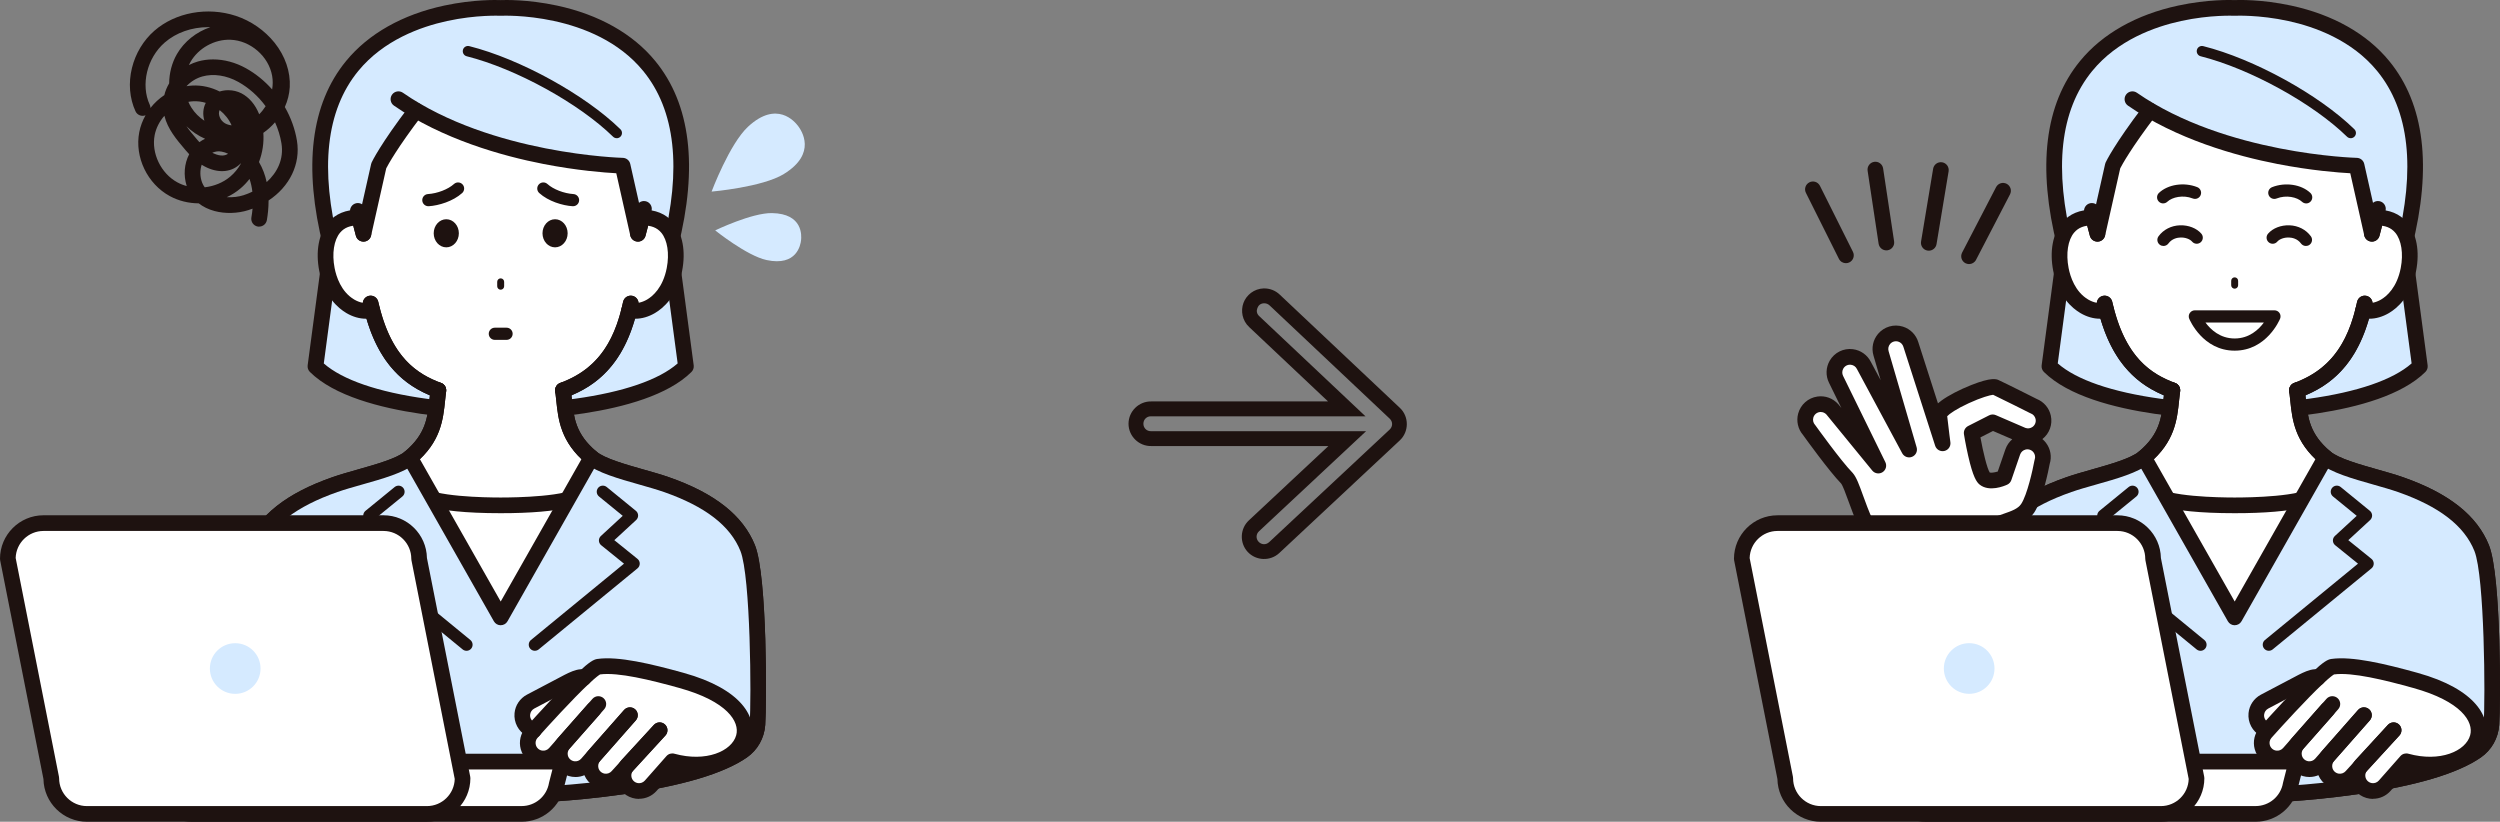 <?xml version="1.0" encoding="UTF-8"?>
<svg id="a" data-name="レイヤー 1" xmlns="http://www.w3.org/2000/svg" xmlns:xlink="http://www.w3.org/1999/xlink" viewBox="0 0 964.25 316.95">
  <rect x="0" y="0" width="964.25" height="316.95" fill="#808080" stroke="none"/>
  <defs>
    <style>
      .d {
        fill: #fff;
      }

      .e {
        clip-path: url(#c);
      }

      .e, .f, .g {
        fill: none;
      }

      .f {
        clip-path: url(#b);
      }

      .h {
        fill: #d5eaff;
      }

      .i {
        fill: #1e1210;
      }
    </style>
    <clipPath id="b">
      <path class="g" d="m247.63,83.88l.22.05c11.32-.28,14.14,10.4,12.27,20.03-2.48,12.72-11.97,17.35-17.42,15.58-5,20.12-15.42,27.22-25.55,31h0c1.13,8.63.51,17.16,10.96,25.93,5.33,4.48,19.9,7.27,28.94,10.43,14.31,5,26.51,12.44,31.34,24.5,4.34,10.83,4.39,59.23,3.75,67.99-.3,4.14-2.42,7.94-5.83,10.3-19.48,13.49-73.28,17.24-93.2,17.24s-73.72-3.75-93.19-17.24c-3.41-2.36-5.53-6.16-5.83-10.3-.64-8.75-.59-57.15,3.75-67.99,4.83-12.06,17.03-19.5,31.33-24.5,9.04-3.16,23.62-5.95,28.94-10.42,10.45-8.79,9.83-17.31,10.96-25.94-10.13-3.78-20.37-10.88-25.53-31.01h-.02c-5.44,1.79-14.94-2.84-17.42-15.57-1.87-9.63.94-20.31,12.27-20.03l.22-.05C119.25.54,193.11,10.46,193.11,10.46c0,0,73.86-9.92,54.52,73.42Z"/>
    </clipPath>
    <clipPath id="c">
      <path class="g" d="m916.43,83.88l.22.05c11.32-.28,14.14,10.4,12.27,20.03-2.48,12.72-11.97,17.35-17.42,15.58-5,20.12-15.42,27.22-25.55,31h0c1.13,8.63.51,17.16,10.96,25.93,5.33,4.48,19.9,7.27,28.94,10.43,14.31,5,26.51,12.44,31.34,24.5,4.34,10.83,4.39,59.23,3.75,67.99-.3,4.14-2.42,7.94-5.83,10.3-19.48,13.49-73.28,17.24-93.2,17.24s-73.72-3.75-93.19-17.24c-3.41-2.36-5.53-6.16-5.83-10.3-.64-8.75-.59-57.15,3.75-67.99,4.83-12.06,17.03-19.5,31.33-24.5,9.04-3.16,23.62-5.95,28.94-10.42,10.45-8.79,9.83-17.31,10.96-25.94-10.13-3.78-20.37-10.88-25.53-31.01h-.02c-5.44,1.79-14.94-2.84-17.42-15.57-1.87-9.63.94-20.31,12.27-20.03l.22-.05c-19.34-83.34,54.51-73.42,54.51-73.42,0,0,73.86-9.92,54.52,73.42Z"/>
    </clipPath>
  </defs>
  <g>
    <g>
      <g>
        <path class="h" d="m193.12,158.88s-53.41.33-71.45-17.56l6.14-46.12C103.04-1.77,193.12,3.06,193.12,3.06c0,0,90.07-4.84,65.31,92.14l6.14,46.12c-18.04,17.89-71.45,17.56-71.45,17.56Z"/>
        <path class="i" d="m193.47,161.9c-.16,0-.28,0-.36,0-2.49.01-54.91.07-73.58-18.44-.67-.67-.99-1.61-.87-2.55l6.06-45.54c-7.82-31.05-4.87-55.23,8.78-71.86,8.62-10.5,21.7-17.89,37.83-21.36C182.71-.29,191.76-.02,193.12.04c1.35-.06,10.4-.33,21.77,2.12,16.13,3.48,29.22,10.86,37.83,21.36,13.65,16.63,16.6,40.8,8.78,71.86l6.06,45.54c.12.94-.2,1.88-.87,2.55-18.11,17.95-67.98,18.44-73.22,18.44Zm-68.6-21.73c7.24,6.34,20.91,11.05,39.7,13.64,15.21,2.1,28.39,2.04,28.53,2.04h.04c.13,0,13.38.05,28.6-2.05,18.75-2.6,32.4-7.3,39.63-13.63l-5.93-44.57c-.05-.38-.03-.77.07-1.15,7.5-29.36,4.99-51.94-7.45-67.1-18.81-22.93-54.41-21.29-54.77-21.27-.11,0-.22,0-.32,0-.09,0-9.19-.44-20.51,2.02-10.26,2.23-24.54,7.39-34.28,19.28-12.42,15.16-14.92,37.73-7.43,67.07.1.37.12.76.07,1.15l-5.93,44.57Z"/>
      </g>
      <g class="f">
        <path class="d" d="m247.63,83.88l.22.05c11.32-.28,14.14,10.4,12.27,20.03-2.48,12.72-11.97,17.35-17.42,15.58-5,20.12-15.42,27.22-25.55,31h0c1.13,8.63.51,17.16,10.96,25.93,5.33,4.48,19.9,7.27,28.94,10.43,14.31,5,26.51,12.44,31.34,24.5,4.34,10.83,4.39,59.23,3.75,67.99-.3,4.14-2.42,7.94-5.83,10.3-19.48,13.49-73.28,17.24-93.2,17.24s-73.72-3.75-93.19-17.24c-3.41-2.36-5.53-6.16-5.83-10.3-.64-8.75-.59-57.15,3.75-67.99,4.83-12.06,17.03-19.5,31.33-24.5,9.04-3.16,23.62-5.95,28.94-10.42,10.45-8.79,9.83-17.31,10.96-25.94-10.13-3.78-20.37-10.88-25.53-31.01h-.02c-5.44,1.79-14.94-2.84-17.42-15.57-1.87-9.63.94-20.31,12.27-20.03l.22-.05C123.84,1.04,193.11,3.06,193.11,3.06c0,0,68.8-2.9,54.52,80.81Z"/>
      </g>
      <path class="h" d="m159.16,41.79l-5.49-3.55c1.79,1.24,3.62,2.42,5.49,3.55Z"/>
      <path class="h" d="m193.12,8.55S115.59.41,140.18,90.17l5.91-26.27s3.06-6.56,14.31-21.29l-1.25-.81c-1.86-1.13-3.7-2.31-5.49-3.55l5.49,3.55c34.92,21.09,80.98,22.1,80.98,22.1l5.91,26.27C270.64.41,193.12,8.55,193.12,8.55Z"/>
      <path class="i" d="m169.07,153.56c-.35,0-.71-.06-1.06-.19-6.57-2.45-11.59-5.68-15.77-10.14-5.28-5.62-9.07-13.07-11.58-22.76-.02-.07-.04-.13-.06-.2-.25-.98-.44-1.79-.61-2.56-.36-1.63.67-3.24,2.29-3.61,1.63-.36,3.24.66,3.61,2.29.15.66.31,1.37.52,2.2.02.06.04.12.05.17,5.03,19.58,14.78,25.61,23.66,28.93,1.56.58,2.36,2.32,1.77,3.89-.45,1.22-1.61,1.97-2.83,1.97Z"/>
      <path class="i" d="m141.09,122.93c-2.44,0-5.04-.74-7.48-2.18-3.08-1.81-8.54-6.32-10.47-16.21-1.47-7.57-.22-14.4,3.44-18.73,2.81-3.33,6.91-5.02,11.86-4.9,1.67.04,2.99,1.43,2.95,3.1-.04,1.67-1.43,2.97-3.1,2.95-3.15-.07-5.47.83-7.1,2.76-2.4,2.84-3.22,8.08-2.13,13.67.63,3.24,2.46,9.14,7.59,12.16,2.06,1.21,4.33,1.64,5.92,1.13,1.59-.52,3.29.35,3.81,1.93s-.35,3.29-1.93,3.81c-1.06.35-2.2.52-3.37.52Z"/>
      <path class="i" d="m217.15,153.56c-1.23,0-2.38-.75-2.83-1.97-.58-1.56.21-3.31,1.77-3.89,5.71-2.13,10.02-4.87,13.56-8.62,4.64-4.91,7.95-11.54,10.12-20.28.21-.85.39-1.63.56-2.38.35-1.63,1.95-2.67,3.59-2.32,1.63.35,2.67,1.96,2.32,3.59-.18.82-.37,1.67-.6,2.58-2.43,9.77-6.22,17.28-11.59,22.97-4.19,4.44-9.23,7.66-15.84,10.13-.35.13-.71.19-1.06.19Z"/>
      <path class="i" d="m245.13,122.93c-1.14,0-2.24-.16-3.28-.49-1.26-.37-2.17-1.53-2.17-2.9,0-1.67,1.35-3.02,3.02-3.02h0c.32,0,.63.05.94.15,1.59.52,3.86.08,5.93-1.13,2.2-1.3,6.12-4.6,7.59-12.15,1.09-5.59.27-10.83-2.13-13.67-1.63-1.93-3.96-2.83-7.1-2.76-1.68.04-3.05-1.28-3.1-2.95-.04-1.67,1.28-3.05,2.95-3.1,4.95-.12,9.05,1.57,11.86,4.9,3.66,4.33,4.92,11.16,3.44,18.73-1.92,9.88-7.38,14.39-10.46,16.2-2.45,1.44-5.05,2.19-7.5,2.19Z"/>
      <path class="i" d="m140.18,93.19c-1.33,0-2.54-.88-2.91-2.22-.61-2.23-1.16-4.39-1.62-6.42-.37-1.63.65-3.25,2.28-3.62,1.63-.37,3.25.65,3.62,2.28.44,1.94.96,4.01,1.55,6.15.44,1.61-.5,3.27-2.11,3.72-.27.07-.54.11-.8.11Z"/>
      <path class="i" d="m246.05,93.19c-.27,0-.53-.04-.8-.11-1.61-.44-2.56-2.11-2.11-3.72.59-2.14,1.11-4.21,1.55-6.15.37-1.63,1.99-2.65,3.62-2.28,1.63.37,2.65,1.99,2.28,3.62-.46,2.03-1,4.19-1.62,6.42-.37,1.34-1.59,2.22-2.91,2.22Z"/>
      <path class="i" d="m193.11,309.95c-10.17,0-28.63-.94-47.19-3.59-22.77-3.25-38.83-8.02-47.72-14.18-4.15-2.88-6.75-7.45-7.12-12.56-.56-7.59-.85-57.34,3.96-69.33,4.59-11.46,15.43-20.04,33.14-26.23,2.9-1.01,6.24-1.96,9.77-2.96,7.06-2,15.05-4.26,18.22-6.92,8.09-6.8,8.74-13.11,9.5-20.42.12-1.17.25-2.39.41-3.6.22-1.66,1.73-2.82,3.39-2.61,1.66.22,2.82,1.73,2.61,3.39-.15,1.13-.27,2.31-.39,3.44-.78,7.52-1.66,16.05-11.62,24.42-4.16,3.5-12.45,5.85-20.47,8.11-3.44.97-6.7,1.9-9.42,2.85-15.97,5.59-25.63,13.03-29.53,22.77-3.93,9.82-4.25,57.07-3.54,66.64.24,3.28,1.89,6.2,4.54,8.03,8,5.54,23.61,10.1,45.14,13.17,18.25,2.61,36.37,3.53,46.33,3.53,21.98,0,73.26-4.08,91.48-16.7,2.64-1.83,4.3-4.76,4.54-8.03.7-9.58.37-56.86-3.55-66.64-3.9-9.74-13.56-17.19-29.53-22.77-2.72-.95-5.97-1.87-9.41-2.85-8.02-2.27-16.31-4.62-20.48-8.12-9.97-8.37-10.85-16.9-11.63-24.42-.12-1.13-.24-2.3-.39-3.43-.22-1.66.95-3.17,2.61-3.39,1.66-.22,3.17.95,3.39,2.61.16,1.21.28,2.42.4,3.59.76,7.31,1.41,13.62,9.5,20.42,3.18,2.67,11.18,4.94,18.24,6.94,3.53,1,6.87,1.94,9.76,2.96,17.72,6.19,28.56,14.78,33.15,26.23,4.78,11.95,4.52,61.73,3.96,69.33-.37,5.11-2.97,9.69-7.12,12.56-8.9,6.16-24.96,10.93-47.73,14.18-18.56,2.65-37.02,3.59-47.19,3.59Z"/>
      <path class="i" d="m193.11,197.94c-27.98,0-33.02-4.43-34.68-5.89l-.06-.05c-1.27-1.08-1.42-2.99-.34-4.26,1.08-1.27,2.99-1.42,4.26-.34l.13.11c4.62,4.06,24.66,4.38,30.69,4.38s26.06-.32,30.69-4.38l.13-.11c1.27-1.08,3.18-.93,4.26.34,1.08,1.27.93,3.18-.34,4.26l-.06.05c-1.19,1.05-3.18,2.41-7.96,3.6-6.12,1.52-15.11,2.29-26.72,2.29Z"/>
      <path class="i" d="m169.08,153.56c-.35,0-.71-.06-1.06-.19-6.87-2.57-12.07-5.99-16.35-10.77-5.46-6.08-9.28-14.22-11.67-24.88-.37-1.63.66-3.25,2.29-3.61,1.63-.37,3.25.66,3.61,2.29,4.8,21.4,14.95,27.84,24.24,31.31,1.56.58,2.36,2.33,1.77,3.89-.45,1.21-1.61,1.97-2.83,1.97Z"/>
      <path class="i" d="m217.15,153.56c-1.23,0-2.38-.75-2.83-1.97-.58-1.56.21-3.31,1.77-3.89,16.78-6.27,21.67-19.33,24.23-31.28.35-1.63,1.96-2.67,3.59-2.32,1.63.35,2.67,1.96,2.32,3.59-2.29,10.65-6.08,18.8-11.6,24.91-4.29,4.76-9.51,8.18-16.43,10.76-.35.13-.71.19-1.06.19Z"/>
      <path class="h" d="m193.12,306.92c-22.33,0-85.35-4.71-96.73-22.58-.91-11.67-3.65-60.18,1.46-72.94,4.83-12.06,17.03-19.5,31.33-24.5,9.04-3.16,23.62-5.95,28.94-10.42l35,61.67,34.99-61.67c5.33,4.48,19.9,7.27,28.94,10.43,14.31,5,26.51,12.44,31.34,24.5,5.1,12.76,2.37,61.27,1.46,72.94-11.39,17.87-74.41,22.58-96.73,22.58Z"/>
      <path class="i" d="m193.12,241.16c-1.09,0-2.09-.58-2.63-1.53l-35-61.67c-.82-1.45-.31-3.3,1.14-4.12,1.45-.83,3.3-.32,4.12,1.14l32.37,57.03,32.36-57.04c.82-1.45,2.67-1.96,4.12-1.14,1.45.82,1.96,2.67,1.14,4.12l-34.99,61.67c-.54.95-1.54,1.53-2.63,1.53Z"/>
      <path class="i" d="m179.93,251.01c-.52,0-1.05-.17-1.49-.53l-38.11-31.26c-.55-.45-.86-1.12-.86-1.83,0-.71.32-1.38.87-1.82l8.94-7.22-8.42-7.76c-.5-.46-.78-1.12-.76-1.8.02-.68.34-1.32.86-1.75l11.26-9.19c1.01-.82,2.49-.67,3.31.34.82,1.01.67,2.49-.34,3.31l-9.16,7.47,8.43,7.77c.5.46.78,1.12.76,1.81-.02.68-.34,1.32-.87,1.75l-8.81,7.12,35.88,29.43c1,.82,1.15,2.3.33,3.31-.46.57-1.14.86-1.82.86Z"/>
      <path class="i" d="m206.29,251.01c-.68,0-1.35-.29-1.82-.86-.82-1-.68-2.49.33-3.31l35.88-29.43-8.81-7.12c-.53-.43-.85-1.07-.87-1.75-.02-.68.25-1.34.76-1.81l8.43-7.77-9.16-7.47c-1.01-.82-1.16-2.3-.34-3.31.82-1.01,2.3-1.16,3.31-.34l11.26,9.19c.53.43.84,1.07.86,1.75.02.68-.26,1.34-.76,1.8l-8.42,7.76,8.94,7.22c.55.44.87,1.11.87,1.82,0,.71-.31,1.38-.86,1.83l-38.11,31.26c-.44.36-.97.53-1.49.53Z"/>
      <path class="i" d="m246.05,93.19s-.05,0-.07,0c-1.39-.03-2.57-1-2.88-2.36l-5.4-24.01c-4.51-.24-14.99-1.03-28.11-3.58-15.97-3.11-38.94-9.54-57.64-22.5-1.37-.95-1.71-2.83-.76-4.21.95-1.37,2.83-1.71,4.21-.76,34.22,23.73,84.31,25.1,84.81,25.11,1.39.03,2.58,1,2.88,2.36l3.37,14.98c.68-.56,1.6-.82,2.53-.62,1.63.34,2.68,1.94,2.34,3.57-.66,3.17-1.46,6.47-2.37,9.8-.36,1.32-1.56,2.22-2.91,2.22Z"/>
      <path class="i" d="m140.18,93.19c-1.36,0-2.55-.91-2.91-2.22-.84-3.06-1.58-6.09-2.2-9-.35-1.63.69-3.24,2.32-3.59.81-.17,1.61,0,2.26.41l3.5-15.55c.05-.21.12-.42.21-.61.13-.28,3.32-7.02,14.64-21.85,1.01-1.33,2.91-1.58,4.24-.57,1.33,1.01,1.58,2.91.57,4.24-9.61,12.59-13.15,19.13-13.84,20.48l-5.83,25.92c-.3,1.35-1.49,2.33-2.88,2.36-.02,0-.05,0-.07,0Z"/>
      <path class="i" d="m237.87,53.3c-.51,0-1.02-.19-1.41-.57-13.2-12.9-37.47-26.24-56.45-31.03-1.08-.27-1.73-1.37-1.46-2.45.27-1.08,1.37-1.73,2.45-1.46,19.59,4.94,44.64,18.72,58.29,32.06.8.78.81,2.05.03,2.85-.39.4-.92.61-1.44.61Z"/>
      <path class="i" d="m193.11,309.95c-10.17,0-28.63-.94-47.19-3.59-22.77-3.25-38.83-8.02-47.72-14.18-4.15-2.88-6.75-7.45-7.12-12.56-.56-7.59-.85-57.34,3.96-69.33,4.59-11.46,15.43-20.04,33.14-26.23,2.9-1.01,6.24-1.96,9.77-2.96,7.06-2,15.05-4.26,18.22-6.92,8.09-6.8,8.74-13.11,9.5-20.42.12-1.17.25-2.39.41-3.6.22-1.66,1.73-2.82,3.39-2.61,1.66.22,2.82,1.73,2.61,3.39-.15,1.13-.27,2.31-.39,3.44-.78,7.52-1.66,16.05-11.62,24.42-4.16,3.5-12.45,5.85-20.47,8.11-3.44.97-6.7,1.9-9.42,2.85-15.97,5.59-25.63,13.03-29.53,22.77-3.93,9.82-4.25,57.07-3.54,66.64.24,3.28,1.89,6.2,4.54,8.03,8,5.54,23.61,10.1,45.14,13.17,18.25,2.61,36.37,3.53,46.33,3.53,21.98,0,73.26-4.08,91.48-16.7,2.64-1.83,4.3-4.76,4.54-8.03.7-9.58.37-56.86-3.55-66.64-3.9-9.74-13.56-17.19-29.53-22.77-2.72-.95-5.97-1.87-9.41-2.85-8.02-2.27-16.31-4.62-20.48-8.12-9.97-8.37-10.85-16.9-11.63-24.42-.12-1.13-.24-2.3-.39-3.43-.22-1.66.95-3.17,2.61-3.39,1.66-.22,3.17.95,3.39,2.61.16,1.21.28,2.42.4,3.59.76,7.31,1.41,13.62,9.5,20.42,3.18,2.67,11.18,4.94,18.24,6.94,3.53,1,6.87,1.94,9.76,2.96,17.72,6.19,28.56,14.78,33.15,26.23,4.78,11.95,4.52,61.73,3.96,69.33-.37,5.11-2.97,9.69-7.12,12.56-8.9,6.16-24.96,10.93-47.73,14.18-18.56,2.65-37.02,3.59-47.19,3.59Z"/>
      <g>
        <path class="i" d="m193.11,111.74c-.74,0-1.34-.6-1.34-1.34v-1.7c0-.74.6-1.34,1.34-1.34s1.34.6,1.34,1.34v1.7c0,.74-.6,1.34-1.34,1.34Z"/>
        <ellipse class="i" cx="172.13" cy="89.98" rx="4.85" ry="5.42"/>
        <path class="g" d="m154.51,86.42l1.25,12.03c.37,3.58,3.39,6.31,7,6.31h17.96c3.6,0,6.62-2.72,7-6.31l1.25-12.03h8.3l1.25,12.03c.37,3.58,3.39,6.31,7,6.31h17.96c3.6,0,6.62-2.72,7-6.31l1.25-12.03"/>
        <ellipse class="i" cx="214.09" cy="89.98" rx="4.85" ry="5.42"/>
        <path class="i" d="m195.38,131.09h-4.52c-1.3,0-2.35-1.05-2.35-2.35s1.05-2.35,2.35-2.35h4.52c1.3,0,2.35,1.05,2.35,2.35s-1.05,2.35-2.35,2.35Z"/>
        <path class="i" d="m221.02,79.54s-.1,0-.15,0c-3.88-.24-9.37-1.91-12.88-5.08-.96-.87-1.04-2.36-.17-3.32.87-.97,2.36-1.04,3.32-.17,2.28,2.06,6.41,3.65,10.03,3.88,1.3.08,2.28,1.2,2.2,2.49-.08,1.25-1.11,2.2-2.34,2.2Z"/>
        <path class="i" d="m165.21,79.54c-1.23,0-2.27-.96-2.34-2.2-.08-1.3.9-2.41,2.2-2.49,3.63-.23,7.75-1.82,10.03-3.88.96-.87,2.45-.79,3.32.17.87.96.79,2.45-.17,3.32-3.52,3.17-9.01,4.83-12.88,5.08-.05,0-.1,0-.15,0Z"/>
      </g>
    </g>
    <path class="i" d="m99.94,87.43c-.17,0-.35-.01-.52-.05-1.64-.29-2.75-1.85-2.46-3.5.2-1.16.35-2.29.45-3.4-.52.2-1.05.38-1.58.55-4.19,1.34-8.97,1.47-13.13.35-2.33-.63-4.37-1.63-6.06-2.95-3.87-.02-7.72-.94-11.13-2.79-8.69-4.71-13.65-15.08-11.8-24.65.45-2.31,1.28-4.51,2.43-6.53-1.49.6-3.2-.06-3.88-1.54-2.3-5-2.79-10.93-1.37-16.69,1.37-5.6,4.44-10.69,8.64-14.36,8.13-7.09,20.47-9.35,31.44-5.75,5.81,1.91,11.11,5.59,14.93,10.36,4.1,5.12,6.18,11.2,5.86,17.11-.15,2.68-.82,5.28-1.9,7.69,2.31,4.03,3.92,8.44,4.67,12.98,1.48,9.05-2.85,17.72-10.94,23.07,0,2.89-.3,5.51-.66,7.57-.26,1.47-1.53,2.5-2.97,2.5Zm-12.43-11.38c2.28.13,4.58-.16,6.47-.77,1.13-.36,2.26-.82,3.36-1.36-.21-1.74-.57-3.38-1.1-4.9-1.05,1.36-2.24,2.61-3.56,3.72-1.58,1.33-3.33,2.43-5.18,3.3Zm-9.72-12.52c-.72,2.15-.68,4.66.16,6.88.26.68.6,1.28,1.01,1.83,3.59-.41,7.09-1.8,9.84-4.12,1.66-1.39,3.04-3.11,4.12-5.02-.02-.03-.05-.05-.07-.08-3.2,3.26-7.96,3.92-12.97,1.65-.73-.33-1.43-.72-2.09-1.13Zm-14.39-18.86c-1.87,2.12-3.22,4.7-3.75,7.47-1.34,6.94,2.42,14.76,8.75,18.19,1.14.62,2.36,1.1,3.62,1.43-1.32-4.11-.97-8.6.95-12.28-.54-.57-1.02-1.12-1.45-1.62l-.17-.21c-3.19-3.75-6.69-7.85-7.94-12.98Zm36.49,17.82c1.46,2.49,2.4,5.12,2.96,7.74,4.07-3.67,6.71-8.82,5.7-14.97-.46-2.78-1.3-5.51-2.47-8.09-1.33,1.53-2.84,2.9-4.51,4.07.27,3.83-.32,7.69-1.68,11.25Zm-18.02-3.58c.17.09.34.17.51.25,2.81,1.28,4.54.87,5.59.13-1.79-.83-3.37-1.03-4.3-.89-.67.11-1.27.28-1.8.51Zm-9.96-10.22c1.16,1.66,2.56,3.31,4.04,5.04l.18.21c.27.31.53.61.78.89.68-.5,1.41-.94,2.19-1.3-2.66-1.17-5.11-2.81-7.18-4.84Zm12.81-6.23c-.8,1.52.21,4.04,2.05,5.09.74.42,1.61.69,2.56.8-1-2.29-2.62-4.32-4.61-5.89Zm-12.07-3.19c.33.78.72,1.53,1.18,2.25,1.27,2.02,3,3.73,5,5.05-.69-2.31-.57-4.79.54-6.9-1.55-.47-3.18-.69-4.81-.61-.64.03-1.28.11-1.9.22Zm15.41-4.48c1.76,0,3.51.41,5.04,1.19,3,1.55,5.39,4.38,6.87,8.09.94-.93,1.77-1.97,2.48-3.1-2.81-3.82-6.4-7.07-10.5-9.36-4.57-2.55-9.65-3.32-13.94-2.11-2.36.67-4.48,2.01-6.07,3.74.77-.13,1.55-.21,2.33-.25,3.66-.17,7.25.68,10.45,2.3.3-.09.61-.18.92-.25.79-.18,1.6-.26,2.42-.26Zm-7.78-24.32c-6.25,0-12.32,2.07-16.78,5.96-6.82,5.96-9.3,16.26-5.75,23.96.19.41.28.83.28,1.25,1.51-1.93,3.33-3.61,5.35-4.96.38-1.59,1.02-3.11,1.86-4.53.04-3.94,1.03-7.88,2.99-11.28,2.81-4.88,7.54-8.59,12.89-10.39-.28,0-.56-.01-.85-.01Zm1.91,12.44c4.24,0,8.66,1.17,12.71,3.43,3.77,2.1,7.17,4.89,10.06,8.15.3-1.74.31-3.52,0-5.26-1.33-7.52-8.39-13.63-16.07-13.9-6.15-.22-12.35,3.22-15.42,8.56-.22.39-.43.79-.62,1.2,1.11-.57,2.29-1.04,3.52-1.39,1.86-.53,3.82-.79,5.82-.79Z"/>
    <path class="h" d="m302.39,67.09c-8.32,5.12-27.93,6.81-27.93,6.81,0,0,6.91-18.43,14.09-25.06,11.08-10.23,17.98-1.95,19.27-.25,1.29,1.71,7.4,10.59-5.44,18.49Z"/>
    <path class="h" d="m295.67,100.3c-7.61-1.63-19.82-11.44-19.82-11.44,0,0,14.11-6.8,21.89-6.67,12,.2,11.42,8.76,11.23,10.46-.19,1.69-1.56,10.16-13.3,7.65Z"/>
    <g>
      <g>
        <path class="d" d="m60.55,302.5l-2.22-8.75h158.63l-2.22,8.75c-1.14,6.6-6.86,11.43-13.56,11.43h-127.06c-6.7,0-12.43-4.83-13.56-11.43Z"/>
        <path class="i" d="m201.17,316.95h-127.06c-8.15,0-15.08-5.8-16.52-13.82l-2.2-8.64c-.23-.9-.03-1.86.54-2.6.57-.74,1.45-1.17,2.39-1.17h158.63c.93,0,1.81.43,2.39,1.17.57.74.77,1.7.54,2.6l-2.2,8.64c-1.44,8.01-8.37,13.82-16.52,13.82Zm-138.96-20.18l1.27,4.98c.02.08.04.15.05.23.89,5.17,5.34,8.92,10.58,8.92h127.06c5.24,0,9.7-3.75,10.58-8.92.01-.08.03-.16.05-.23l1.27-4.98H62.21Z"/>
      </g>
      <g>
        <path class="d" d="m19.78,300.17L3.02,215.53c0-7.6,6.16-13.76,13.76-13.76h131.11c7.6,0,13.76,6.16,13.76,13.76l16.76,84.64c0,7.6-6.16,13.76-13.76,13.76H33.54c-7.6,0-13.76-6.16-13.76-13.76Z"/>
        <path class="i" d="m164.65,316.95H33.54c-9.15,0-16.62-7.36-16.78-16.47L.06,216.11c-.04-.19-.06-.39-.06-.59,0-9.25,7.53-16.78,16.78-16.78h131.11c9.15,0,16.62,7.36,16.78,16.47l16.7,84.36c.04.19.06.39.06.59,0,9.25-7.53,16.78-16.78,16.78ZM6.05,215.25l16.69,84.33c.04.19.06.39.06.59,0,5.92,4.82,10.74,10.74,10.74h131.11c5.83,0,10.59-4.67,10.74-10.46l-16.69-84.33c-.04-.19-.06-.39-.06-.59,0-5.92-4.82-10.74-10.74-10.74H16.78c-5.83,0-10.59,4.67-10.74,10.46Z"/>
      </g>
      <circle class="h" cx="90.72" cy="257.85" r="9.77"/>
    </g>
    <g>
      <path class="d" d="m262.79,262.46c-11.73-3.25-24.41-6.37-32.03-5.27-.9.13-3,1.82-5.63,4.27-.99-1.29-6.13,1.57-7.77,2.44l-12.73,6.7c-1.78.94-2.97,2.71-3.17,4.72-.24,2.39.98,4.7,3.08,5.85.41.23.85.4,1.3.52-.53.6-.83.93-.83.93-1.33,1.51-1.82,3.59-1.29,5.53.63,2.32,2.58,4.05,4.96,4.38,1.99.27,4-.47,5.33-1.97l3.27-3.71c-1.24,1.49-1.67,3.5-1.17,5.38.63,2.32,2.58,4.04,4.96,4.37,2,.28,4-.46,5.33-1.97l2.49-2.83s.02,0,.03.01c-1.12,1.48-1.52,3.39-1.03,5.19.63,2.33,2.58,4.05,4.96,4.38,1.99.27,4-.47,5.33-1.97l3.18-3.48c-.88,1.4-1.14,3.12-.71,4.74.63,2.32,2.59,4.04,4.97,4.38,1.99.28,3.99-.46,5.32-1.97l2.97-3.35s2.29-2.61,5.37-6.09c27.07,7.51,44.62-19.77,3.5-31.18Z"/>
      <g>
        <path class="i" d="m221.93,299.69c-.42,0-.85-.03-1.27-.09-3.58-.5-6.51-3.08-7.46-6.57-.76-2.84-.1-5.86,1.76-8.1l.12-.15s.04-.05.06-.07l13.37-15.16c1.1-1.25,3.01-1.38,4.27-.27,1.25,1.1,1.37,3.01.27,4.27l-1.89,2.15-11.54,13.09c-.61.74-.83,1.74-.58,2.67.31,1.14,1.28,1.99,2.46,2.16.99.14,1.98-.22,2.64-.98l16.55-18.79c1.1-1.25,3.01-1.37,4.27-.27,1.25,1.1,1.37,3.01.27,4.27l-16.55,18.79c-1.73,1.96-4.18,3.06-6.75,3.06Z"/>
        <path class="i" d="m246.48,308.14c-.42,0-.84-.03-1.26-.09-3.58-.5-6.51-3.08-7.46-6.58-.65-2.41-.27-5,1.05-7.11.25-.42.55-.81.9-1.22.01-.02.03-.03.04-.05l12.46-13.5c1.13-1.23,3.04-1.3,4.27-.17,1.23,1.13,1.3,3.04.17,4.27l-12.43,13.47c-.1.12-.18.23-.24.32,0,.02-.02.03-.03.05-.44.7-.57,1.56-.35,2.35.31,1.15,1.28,2,2.47,2.17.99.14,1.97-.23,2.64-.98l2.97-3.36s2.29-2.61,5.37-6.09c.77-.87,1.96-1.22,3.07-.91,12.14,3.37,22.13-.96,23.83-7.12,1.44-5.2-3.44-13.1-21.95-18.24-11.16-3.1-23.49-6.13-30.54-5.23-.34.19-1.47.93-4.24,3.52-6.47,6.05-16.26,16.87-19.1,20.04-.46.52-.75.85-.82.92-.66.75-.89,1.77-.63,2.73.31,1.16,1.28,2.01,2.46,2.18.99.14,1.98-.23,2.65-.98l14.88-16.87c1.1-1.25,3.01-1.37,4.27-.27,1.25,1.1,1.37,3.01.27,4.27l-14.88,16.88c-2.01,2.27-5,3.38-8.01,2.97-3.6-.5-6.52-3.09-7.47-6.59-.79-2.93-.07-6.04,1.94-8.32,0,0,.02-.02.02-.03,0,0,.3-.33.81-.91,2.9-3.24,12.84-14.22,19.49-20.44,4.23-3.96,5.92-4.87,7.27-5.06,8.09-1.16,20.77,1.89,33.26,5.35,22.78,6.32,28.45,17.41,26.15,25.68-1.33,4.81-5.41,8.81-11.19,10.97-5.34,2-11.76,2.28-18.23.82-2.44,2.77-4.15,4.7-4.15,4.7l-2.97,3.36c-1.73,1.96-4.18,3.05-6.75,3.05Zm-15.28-47.96s0,0,0,0c0,0,0,0,0,0Z"/>
        <path class="i" d="m233.69,304.47c-.41,0-.83-.03-1.24-.08-3.59-.5-6.52-3.09-7.47-6.59-.79-2.94-.06-6.04,1.95-8.32l13.77-15.64c1.1-1.25,3.01-1.37,4.27-.27,1.25,1.1,1.37,3.01.27,4.27l-13.77,15.64c-.66.75-.91,1.78-.65,2.75.31,1.15,1.28,2,2.46,2.17.99.14,1.98-.23,2.64-.98.01-.01.02-.03.03-.04l16.23-17.77c1.13-1.23,3.04-1.32,4.27-.19,1.23,1.13,1.32,3.04.19,4.27l-16.21,17.75c-1.73,1.94-4.18,3.03-6.75,3.03Z"/>
        <path class="i" d="m205.87,284.72c-.25,0-.51-.03-.77-.1,0,0-.01,0-.02,0-.68-.18-1.35-.45-1.98-.79-3.18-1.74-4.99-5.2-4.64-8.8.3-3.02,2.08-5.67,4.76-7.09l13.05-6.87c3.71-1.98,8.78-4.68,11.27-1.43,1.01,1.33.76,3.22-.57,4.24-.91.7-2.1.8-3.08.36-.63.16-1.97.67-4.78,2.17l-.34.18-12.73,6.71c-.88.47-1.47,1.34-1.57,2.35-.12,1.19.48,2.33,1.53,2.9.2.11.41.19.61.25,0,0,.02,0,.03,0,1.62.42,2.57,2.07,2.15,3.69-.35,1.36-1.59,2.26-2.93,2.26Zm16.87-21.42s0,0,0,0c0,0,0,0,0,0Z"/>
      </g>
    </g>
  </g>
  <g>
    <g>
      <g>
        <g>
          <path class="h" d="m861.91,158.88s-53.41.33-71.45-17.56l6.14-46.12C771.84-1.77,861.91,3.06,861.91,3.06c0,0,90.07-4.84,65.31,92.14l6.14,46.12c-18.04,17.89-71.45,17.56-71.45,17.56Z"/>
          <path class="i" d="m862.27,161.9c-.16,0-.28,0-.36,0-2.49.01-54.91.07-73.58-18.44-.67-.67-.99-1.61-.87-2.55l6.06-45.54c-7.82-31.05-4.87-55.23,8.78-71.86,8.62-10.5,21.7-17.89,37.83-21.36,11.36-2.45,20.41-2.17,21.77-2.12,1.35-.06,10.4-.33,21.77,2.12,16.13,3.48,29.22,10.86,37.83,21.36,13.65,16.63,16.6,40.81,8.78,71.86l6.06,45.54c.12.94-.2,1.88-.87,2.55-18.11,17.95-67.98,18.44-73.22,18.44Zm-.36-6.05s0,0,.15,0c1.41,0,14.06-.06,28.47-2.05,18.75-2.6,32.4-7.3,39.63-13.63l-5.93-44.57c-.05-.38-.03-.77.07-1.15,7.49-29.34,4.99-51.91-7.43-67.07-9.74-11.89-24.02-17.05-34.28-19.28-11.32-2.46-20.42-2.03-20.51-2.02-.11,0-.22,0-.32,0-.09,0-9.19-.44-20.51,2.02-10.26,2.23-24.54,7.39-34.28,19.28-12.42,15.16-14.92,37.73-7.43,67.07.1.37.12.76.07,1.15l-5.93,44.57c7.23,6.33,20.87,11.03,39.63,13.63,15.22,2.11,28.47,2.05,28.6,2.05h.02Z"/>
        </g>
        <g class="e">
          <path class="d" d="m916.43,83.88l.22.05c11.32-.28,14.14,10.4,12.27,20.03-2.48,12.72-11.97,17.35-17.42,15.58-5,20.12-15.42,27.22-25.55,31h0c1.13,8.63.51,17.16,10.96,25.93,5.33,4.48,19.9,7.27,28.94,10.43,14.31,5,26.51,12.44,31.34,24.5,4.34,10.83,4.39,59.23,3.75,67.99-.3,4.14-2.42,7.94-5.83,10.3-19.48,13.49-73.28,17.24-93.2,17.24s-73.72-3.75-93.19-17.24c-3.41-2.36-5.53-6.16-5.83-10.3-.64-8.75-.59-57.15,3.75-67.99,4.83-12.06,17.03-19.5,31.33-24.5,9.04-3.16,23.62-5.95,28.94-10.42,10.45-8.79,9.83-17.31,10.96-25.94-10.13-3.78-20.37-10.88-25.53-31.01h-.02c-5.44,1.79-14.94-2.84-17.42-15.57-1.87-9.63.94-20.31,12.27-20.03l.22-.05C792.64,1.04,861.91,3.06,861.91,3.06c0,0,68.8-2.9,54.52,80.81Z"/>
        </g>
        <path class="h" d="m827.96,41.79l-5.49-3.55c1.79,1.24,3.62,2.42,5.49,3.55Z"/>
        <path class="h" d="m861.91,8.55s-77.52-8.14-52.93,81.61l5.91-26.27s3.06-6.56,14.31-21.29l-1.24-.81c-1.86-1.13-3.7-2.31-5.49-3.55l5.49,3.55c34.92,21.09,80.98,22.1,80.98,22.1l5.91,26.27C939.44.41,861.91,8.55,861.91,8.55Z"/>
        <path class="i" d="m837.87,153.56c-.35,0-.71-.06-1.06-.19-6.57-2.45-11.59-5.68-15.77-10.14-5.28-5.62-9.07-13.07-11.58-22.75-.02-.07-.04-.14-.06-.21-.25-.98-.44-1.79-.61-2.56-.36-1.63.67-3.24,2.29-3.61,1.63-.36,3.24.67,3.61,2.29.15.66.31,1.36.52,2.2.02.06.04.12.05.18,5.03,19.58,14.78,25.61,23.66,28.93,1.56.58,2.36,2.32,1.77,3.89-.45,1.22-1.61,1.97-2.83,1.97Z"/>
        <path class="i" d="m809.89,122.93c-2.44,0-5.04-.74-7.48-2.18-3.08-1.81-8.54-6.32-10.47-16.21-1.47-7.57-.22-14.4,3.44-18.73,2.81-3.33,6.91-5.02,11.86-4.9,1.67.04,2.99,1.43,2.95,3.1-.04,1.67-1.44,2.99-3.1,2.95-3.15-.07-5.47.83-7.1,2.76-2.4,2.84-3.22,8.08-2.13,13.67.63,3.24,2.46,9.14,7.59,12.16,2.06,1.21,4.33,1.64,5.92,1.13,1.59-.52,3.29.35,3.81,1.93.52,1.59-.35,3.29-1.93,3.81-1.06.35-2.2.52-3.37.52Z"/>
        <path class="i" d="m885.95,153.56c-1.23,0-2.38-.75-2.83-1.97-.58-1.56.21-3.31,1.77-3.89,5.71-2.13,10.02-4.87,13.56-8.62,4.64-4.91,7.95-11.54,10.12-20.28.21-.85.39-1.63.56-2.38.35-1.63,1.96-2.67,3.59-2.32,1.63.35,2.67,1.96,2.32,3.59-.18.82-.37,1.67-.6,2.58-2.43,9.77-6.22,17.28-11.59,22.97-4.2,4.44-9.23,7.66-15.84,10.13-.35.13-.71.19-1.06.19Z"/>
        <path class="i" d="m913.93,122.93c-1.14,0-2.24-.16-3.28-.49-1.26-.37-2.17-1.53-2.17-2.9,0-1.67,1.35-3.02,3.02-3.02h0c.32,0,.63.05.94.15,1.59.52,3.86.08,5.93-1.13,2.2-1.3,6.12-4.6,7.59-12.15,1.09-5.59.27-10.83-2.13-13.67-1.63-1.93-3.95-2.83-7.1-2.76-1.68.04-3.05-1.28-3.1-2.95-.04-1.67,1.28-3.05,2.95-3.1,4.95-.12,9.05,1.57,11.86,4.9,3.66,4.33,4.92,11.16,3.44,18.73-1.92,9.88-7.38,14.39-10.45,16.2-2.45,1.44-5.05,2.19-7.5,2.19Z"/>
        <path class="i" d="m808.97,93.19c-1.33,0-2.54-.88-2.91-2.22-.61-2.23-1.16-4.39-1.62-6.42-.37-1.63.65-3.25,2.28-3.62,1.63-.37,3.25.65,3.62,2.28.44,1.94.96,4.01,1.55,6.15.44,1.61-.5,3.27-2.11,3.72-.27.07-.54.11-.8.11Z"/>
        <path class="i" d="m914.84,93.19c-.27,0-.54-.04-.8-.11-1.61-.44-2.56-2.11-2.11-3.72.59-2.14,1.11-4.21,1.55-6.15.37-1.63,1.99-2.65,3.62-2.28,1.63.37,2.65,1.99,2.28,3.62-.46,2.03-1.01,4.19-1.62,6.42-.37,1.34-1.59,2.22-2.91,2.22Z"/>
        <path class="i" d="m861.91,309.95c-10.17,0-28.63-.94-47.19-3.59-22.77-3.25-38.83-8.02-47.72-14.18-4.15-2.88-6.75-7.45-7.12-12.56-.56-7.59-.85-57.34,3.96-69.33,4.59-11.46,15.43-20.04,33.14-26.23,2.9-1.01,6.24-1.96,9.77-2.96,7.06-2,15.05-4.26,18.22-6.92,8.09-6.8,8.74-13.11,9.5-20.42.12-1.17.25-2.39.41-3.6.22-1.66,1.73-2.82,3.39-2.61,1.66.22,2.82,1.73,2.61,3.39-.15,1.13-.27,2.31-.39,3.44-.78,7.52-1.66,16.05-11.62,24.42-4.16,3.5-12.45,5.85-20.47,8.11-3.44.97-6.7,1.9-9.42,2.85-15.97,5.59-25.63,13.03-29.53,22.77-3.93,9.82-4.25,57.07-3.54,66.64.24,3.28,1.89,6.2,4.54,8.03,8,5.54,23.61,10.1,45.14,13.17,18.25,2.61,36.37,3.53,46.33,3.53,21.98,0,73.26-4.08,91.48-16.7,2.64-1.83,4.3-4.76,4.54-8.03.7-9.58.37-56.86-3.55-66.64-3.9-9.74-13.56-17.19-29.53-22.77-2.72-.95-5.97-1.87-9.41-2.85-8.02-2.27-16.31-4.62-20.48-8.12-9.97-8.37-10.85-16.9-11.63-24.43-.12-1.13-.24-2.3-.39-3.43-.22-1.66.95-3.17,2.61-3.39,1.66-.22,3.17.95,3.39,2.61.16,1.21.28,2.42.4,3.59.76,7.31,1.41,13.62,9.5,20.42,3.18,2.67,11.18,4.94,18.24,6.94,3.53,1,6.87,1.94,9.76,2.96,17.72,6.19,28.56,14.78,33.15,26.23,4.78,11.95,4.52,61.73,3.96,69.33-.37,5.11-2.97,9.69-7.12,12.56-8.9,6.16-24.96,10.93-47.73,14.18-18.56,2.65-37.02,3.59-47.19,3.59Z"/>
        <path class="i" d="m861.91,111.35c-.74,0-1.34-.6-1.34-1.34v-1.7c0-.74.6-1.34,1.34-1.34s1.34.6,1.34,1.34v1.7c0,.74-.6,1.34-1.34,1.34Z"/>
        <path class="i" d="m861.91,197.94c-27.98,0-33.02-4.43-34.68-5.89l-.06-.05c-1.27-1.08-1.42-2.99-.34-4.26,1.08-1.27,2.99-1.42,4.26-.34l.13.11c4.62,4.06,24.66,4.38,30.69,4.38s26.06-.32,30.69-4.38l.13-.11c1.27-1.08,3.18-.93,4.26.34,1.08,1.27.93,3.18-.34,4.26l-.06.05c-1.2,1.05-3.18,2.41-7.96,3.6-6.12,1.52-15.11,2.29-26.72,2.29Z"/>
        <path class="i" d="m834.33,78.46c-.62,0-1.25-.25-1.71-.74-.89-.94-.85-2.43.09-3.32,3.48-3.3,9.7-4.23,14.77-2.22,1.21.48,1.8,1.85,1.32,3.05-.48,1.21-1.85,1.8-3.05,1.32-3.74-1.48-7.92-.52-9.81,1.26-.45.43-1.04.64-1.62.64Z"/>
        <path class="i" d="m837.88,153.56c-.35,0-.71-.06-1.06-.19-6.87-2.57-12.07-5.99-16.35-10.77-5.46-6.08-9.28-14.22-11.67-24.88-.37-1.63.66-3.25,2.29-3.61,1.63-.37,3.25.66,3.61,2.29,4.8,21.4,14.95,27.84,24.24,31.31,1.56.58,2.36,2.33,1.77,3.89-.45,1.21-1.61,1.97-2.83,1.97Z"/>
        <path class="i" d="m885.95,153.56c-1.23,0-2.38-.75-2.83-1.97-.58-1.56.21-3.31,1.77-3.89,16.78-6.27,21.67-19.33,24.23-31.28.35-1.63,1.96-2.67,3.59-2.32,1.63.35,2.67,1.96,2.32,3.59-2.29,10.65-6.08,18.8-11.6,24.91-4.29,4.76-9.51,8.18-16.43,10.76-.35.13-.71.19-1.06.19Z"/>
        <path class="h" d="m861.92,306.92c-22.33,0-85.35-4.71-96.73-22.58-.91-11.67-3.65-60.18,1.46-72.94,4.83-12.06,17.03-19.5,31.33-24.5,9.04-3.16,23.62-5.95,28.94-10.42l35,61.67,34.99-61.67c5.33,4.48,19.9,7.27,28.94,10.43,14.31,5,26.51,12.44,31.34,24.5,5.1,12.76,2.37,61.27,1.46,72.94-11.39,17.87-74.41,22.58-96.73,22.58Z"/>
        <path class="i" d="m861.92,241.16c-1.09,0-2.09-.58-2.63-1.53l-35-61.67c-.82-1.45-.31-3.3,1.14-4.12,1.45-.82,3.3-.32,4.12,1.14l32.37,57.03,32.36-57.04c.82-1.45,2.67-1.96,4.12-1.14,1.45.82,1.96,2.67,1.14,4.12l-34.99,61.67c-.54.95-1.54,1.53-2.63,1.53Z"/>
        <path class="i" d="m848.73,251.01c-.52,0-1.05-.17-1.49-.53l-38.11-31.26c-.55-.45-.86-1.12-.86-1.83,0-.71.32-1.38.87-1.82l8.94-7.22-8.42-7.76c-.5-.46-.78-1.12-.76-1.8.02-.68.34-1.32.86-1.75l11.26-9.19c1.01-.82,2.49-.67,3.31.34.82,1.01.67,2.49-.34,3.31l-9.16,7.47,8.43,7.77c.5.46.78,1.12.76,1.81-.02.68-.34,1.32-.87,1.75l-8.81,7.12,35.88,29.43c1,.82,1.15,2.3.33,3.31-.46.57-1.14.86-1.82.86Z"/>
        <path class="i" d="m875.09,251.01c-.68,0-1.35-.29-1.82-.86-.82-1-.68-2.49.33-3.31l35.88-29.43-8.81-7.12c-.53-.43-.85-1.07-.87-1.75-.02-.68.25-1.34.76-1.81l8.43-7.77-9.16-7.47c-1.01-.82-1.16-2.3-.34-3.31.82-1.01,2.3-1.16,3.31-.34l11.26,9.19c.53.43.84,1.07.86,1.75.02.68-.26,1.34-.76,1.8l-8.42,7.76,8.94,7.22c.55.44.87,1.11.87,1.82,0,.71-.31,1.38-.86,1.83l-38.11,31.26c-.44.36-.97.53-1.49.53Z"/>
        <path class="i" d="m914.85,93.19s-.05,0-.07,0c-1.39-.03-2.57-1-2.88-2.36l-5.4-24.01c-4.51-.24-14.99-1.03-28.11-3.58-15.97-3.11-38.94-9.54-57.64-22.5-1.37-.95-1.71-2.83-.76-4.21.95-1.37,2.83-1.71,4.21-.76,34.22,23.73,84.31,25.1,84.81,25.11,1.39.03,2.58,1,2.88,2.36l3.37,14.98c.68-.56,1.6-.82,2.53-.62,1.63.34,2.68,1.94,2.34,3.57-.66,3.17-1.46,6.47-2.37,9.8-.36,1.32-1.56,2.22-2.91,2.22Z"/>
        <path class="i" d="m808.98,93.19c-1.36,0-2.55-.91-2.91-2.22-.84-3.06-1.58-6.09-2.2-9-.35-1.63.69-3.24,2.32-3.59.81-.17,1.61,0,2.26.41l3.5-15.55c.05-.21.12-.42.21-.61.13-.28,3.32-7.02,14.64-21.85,1.01-1.33,2.91-1.58,4.24-.57,1.33,1.01,1.58,2.91.57,4.24-9.61,12.59-13.15,19.13-13.84,20.48l-5.83,25.92c-.3,1.35-1.49,2.33-2.88,2.36-.02,0-.05,0-.07,0Z"/>
        <path class="i" d="m906.66,53.3c-.51,0-1.02-.19-1.41-.57-13.2-12.9-37.47-26.24-56.45-31.03-1.08-.27-1.73-1.37-1.46-2.45.27-1.08,1.37-1.73,2.45-1.46,19.59,4.94,44.64,18.72,58.29,32.06.8.78.81,2.05.03,2.85-.39.4-.92.61-1.44.61Z"/>
        <path class="i" d="m861.91,309.95c-10.17,0-28.63-.94-47.19-3.59-22.77-3.25-38.83-8.02-47.72-14.18-4.15-2.88-6.75-7.45-7.12-12.56-.56-7.59-.85-57.34,3.96-69.33,4.59-11.46,15.43-20.04,33.14-26.23,2.9-1.01,6.24-1.96,9.77-2.96,7.06-2,15.05-4.26,18.22-6.92,8.09-6.8,8.74-13.11,9.5-20.42.12-1.17.25-2.39.41-3.6.22-1.66,1.73-2.82,3.39-2.61,1.66.22,2.82,1.73,2.61,3.39-.15,1.13-.27,2.31-.39,3.44-.78,7.52-1.66,16.05-11.62,24.42-4.16,3.5-12.45,5.85-20.47,8.11-3.44.97-6.7,1.9-9.42,2.85-15.97,5.59-25.63,13.03-29.53,22.77-3.93,9.82-4.25,57.07-3.54,66.64.24,3.28,1.89,6.2,4.54,8.03,8,5.54,23.61,10.1,45.14,13.17,18.25,2.61,36.37,3.53,46.33,3.53,21.98,0,73.26-4.08,91.48-16.7,2.64-1.83,4.3-4.76,4.54-8.03.7-9.58.37-56.86-3.55-66.64-3.9-9.74-13.56-17.19-29.53-22.77-2.72-.95-5.97-1.87-9.41-2.85-8.02-2.27-16.31-4.62-20.48-8.12-9.97-8.37-10.85-16.9-11.63-24.43-.12-1.13-.24-2.3-.39-3.43-.22-1.66.95-3.17,2.61-3.39,1.66-.22,3.17.95,3.39,2.61.16,1.21.28,2.42.4,3.59.76,7.31,1.41,13.62,9.5,20.42,3.18,2.67,11.18,4.94,18.24,6.94,3.53,1,6.87,1.94,9.76,2.96,17.72,6.19,28.56,14.78,33.15,26.23,4.78,11.95,4.52,61.73,3.96,69.33-.37,5.11-2.97,9.69-7.12,12.56-8.9,6.16-24.96,10.93-47.73,14.18-18.56,2.65-37.02,3.59-47.19,3.59Z"/>
        <path class="i" d="m889.5,78.46c-.58,0-1.16-.21-1.62-.64-1.89-1.78-6.07-2.74-9.81-1.26-1.21.48-2.57-.11-3.05-1.32-.48-1.21.11-2.57,1.32-3.05,5.07-2.01,11.29-1.08,14.77,2.22.94.89.98,2.38.09,3.32-.46.49-1.08.74-1.71.74Z"/>
        <path class="i" d="m861.91,135.25c-12.3,0-17.32-11.82-17.53-12.32-.3-.73-.22-1.55.22-2.2.44-.65,1.17-1.04,1.95-1.04h30.71c.78,0,1.52.39,1.95,1.04.44.65.52,1.48.22,2.2-.21.5-5.23,12.32-17.53,12.32Zm-11.27-10.86c2,2.72,5.64,6.16,11.27,6.16s9.27-3.44,11.27-6.16h-22.54Z"/>
        <path class="i" d="m889.39,94.87c-.72,0-1.44-.33-1.9-.96-1.39-1.9-3.49-2.26-4.61-2.3-1.83-.07-3.65.57-4.53,1.59-.84.99-2.33,1.1-3.31.25-.99-.85-1.1-2.33-.25-3.32,1.82-2.12,4.99-3.35,8.28-3.23,3.36.13,6.36,1.67,8.23,4.23.77,1.05.54,2.52-.51,3.29-.42.31-.9.45-1.38.45Z"/>
        <path class="i" d="m834.44,94.87c-.48,0-.97-.15-1.38-.45-1.05-.77-1.28-2.24-.51-3.29,1.87-2.56,4.87-4.1,8.23-4.23,3.29-.12,6.46,1.11,8.28,3.23.85.99.73,2.47-.25,3.32-.99.84-2.47.73-3.31-.25-.88-1.02-2.7-1.66-4.53-1.59-1.13.04-3.22.4-4.61,2.3-.46.63-1.18.96-1.9.96Z"/>
      </g>
      <g>
        <path class="d" d="m724.48,179.57l-17.73-21.68c-1.34-1.51-3.34-2.24-5.33-1.96-2.38.34-4.33,2.07-4.95,4.39-.52,1.95-.03,4.02,1.31,5.53,0,0,9.89,13.81,14.58,18.6,4.39,5.07,8.95,40.78,34.33,34.36,14.86-3.76,18.74-14.2,21.73-15.68,5.4-2.66,10.95-3.01,13.67-7.11,3.17-4.77,5.56-17.8,5.56-17.8.65-1.9.31-4.01-.92-5.61-1.47-1.91-3.93-2.75-6.26-2.15-1.95.5-3.52,1.95-4.17,3.86l-3.39,9.87s-5.02,2.3-7.45.38-4.98-17.56-4.98-17.56l8.1-4.12,11.49,4.96c1.88.72,4,.45,5.63-.72,1.96-1.4,2.89-3.83,2.37-6.18-.44-1.97-1.83-3.58-3.71-4.3,0,0-11.76-5.93-14.71-7.28-2.62-1.2-22.1,7.18-21.68,10.89.71,6.39,1.3,10.74,1.3,10.74l-12.23-38.08c-.57-1.93-2.06-3.45-3.99-4.05-2.3-.71-4.8.02-6.35,1.86-1.3,1.54-1.74,3.63-1.17,5.56l10.82,37.11-17.42-32.41c-.89-1.8-2.63-3.04-4.63-3.29-2.39-.3-4.72.86-5.93,2.93-1.01,1.74-1.08,3.87-.19,5.68l16.31,33.27Z"/>
        <path class="i" d="m740.81,222.61c-6.83,0-12.74-3.01-17.64-8.98-5.1-6.23-8.1-14.5-10.3-20.54-.98-2.71-2.1-5.77-2.76-6.61-4.65-4.78-13.68-17.31-14.71-18.75-1.93-2.26-2.62-5.3-1.86-8.18.93-3.5,3.86-6.1,7.44-6.61,3.01-.43,6,.67,8.02,2.94.03.03.05.06.08.09l1.14,1.39-4.78-9.74c-1.34-2.71-1.23-5.9.29-8.53,1.82-3.13,5.32-4.87,8.92-4.41,2.99.38,5.58,2.21,6.94,4.9l3.79,7.06-2.78-9.52c-.85-2.91-.19-6.03,1.77-8.35,2.34-2.77,6.09-3.87,9.55-2.8,2.89.89,5.12,3.15,5.98,6.04l7.57,23.56c.48-.42.97-.8,1.43-1.13,2.7-1.95,6.97-4.17,11.41-5.93,7.91-3.13,9.78-2.27,10.58-1.9,2.84,1.3,13.36,6.6,14.69,7.27,2.76,1.11,4.78,3.5,5.42,6.41.76,3.41-.52,6.93-3.25,9.06.5.42.96.89,1.36,1.42,1.8,2.34,2.34,5.39,1.45,8.2-.4,2.12-2.69,13.78-5.97,18.73-2.38,3.58-6.19,4.9-9.87,6.18-1.64.57-3.34,1.16-4.96,1.95-.37.25-1.26,1.34-1.97,2.22-3.26,4.02-8.72,10.74-20.39,13.69-2.29.58-4.5.87-6.62.87Zm-38.54-63.71c-.14,0-.28,0-.42.03-1.18.17-2.15,1.02-2.46,2.18-.26.97-.02,1.99.65,2.74.07.08.14.16.2.25.1.14,9.81,13.68,14.28,18.24.04.04.08.09.12.14,1.39,1.6,2.45,4.52,3.91,8.56,2.04,5.63,4.84,13.34,9.29,18.77,4.94,6.03,10.69,7.96,18.1,6.08,9.72-2.46,14.21-7.98,17.18-11.64,1.41-1.74,2.53-3.11,3.96-3.82,1.97-.97,3.94-1.65,5.68-2.25,3.11-1.08,5.56-1.93,6.81-3.81,2.32-3.49,4.47-13.22,5.1-16.68.03-.15.07-.3.11-.44.33-.95.16-1.99-.45-2.78-.73-.95-1.95-1.37-3.1-1.07-.97.25-1.74.97-2.07,1.91l-3.39,9.87c-.27.78-.85,1.42-1.6,1.76-1.12.51-6.88,2.92-10.58,0-1.23-.97-2.62-2.99-4.48-11.21-.95-4.19-1.59-8.08-1.61-8.24-.21-1.3.44-2.58,1.61-3.18l8.1-4.12c.8-.41,1.74-.44,2.57-.08l11.42,4.93c.92.34,1.95.2,2.75-.38.97-.7,1.43-1.9,1.17-3.07-.22-.98-.9-1.78-1.84-2.13-.09-.04-.19-.08-.28-.12-.11-.06-10.9-5.49-14.26-7.07-1.09.09-4.59,1.03-9.4,3.25-4.85,2.23-7.51,4.13-8.3,5.02.67,5.94,1.22,10.01,1.23,10.05.21,1.55-.8,3.01-2.33,3.35-1.53.35-3.07-.53-3.55-2.02l-12.23-38.08s-.02-.05-.02-.07c-.28-.96-1.02-1.71-1.98-2.01-1.14-.35-2.38,0-3.15.92-.65.76-.86,1.8-.58,2.76l10.82,37.11c.43,1.49-.32,3.06-1.76,3.64-1.43.59-3.07,0-3.81-1.37l-17.42-32.41s-.03-.06-.05-.09c-.44-.9-1.3-1.51-2.3-1.63-1.19-.15-2.34.42-2.94,1.46-.5.87-.54,1.92-.1,2.82l16.31,33.28c.68,1.38.21,3.05-1.08,3.87-1.29.83-3,.56-3.97-.63l-17.68-21.62c-.57-.62-1.36-.96-2.19-.96Zm65.24,23.46h0Zm-.08-.12c.47.18,1.77.04,3.1-.37l2.94-8.53c.53-1.54,1.45-2.88,2.65-3.91l-7.42-3.2-4.85,2.47c1.06,5.83,2.6,12.06,3.59,13.55Z"/>
      </g>
      <g>
        <g>
          <path class="d" d="m729.35,302.5l-2.22-8.75h158.63l-2.22,8.75c-1.14,6.6-6.86,11.43-13.56,11.43h-127.06c-6.7,0-12.43-4.83-13.56-11.43Z"/>
          <path class="i" d="m869.97,316.95h-127.06c-8.15,0-15.08-5.8-16.52-13.82l-2.2-8.64c-.23-.9-.03-1.86.54-2.6.57-.74,1.45-1.17,2.39-1.17h158.63c.93,0,1.81.43,2.39,1.17s.77,1.7.54,2.6l-2.2,8.64c-1.44,8.01-8.37,13.82-16.52,13.82Zm-138.96-20.18l1.27,4.98c.02.08.04.15.05.23.89,5.17,5.34,8.92,10.58,8.92h127.06c5.24,0,9.7-3.75,10.58-8.92.01-.08.03-.16.05-.23l1.27-4.98h-150.86Z"/>
        </g>
        <g>
          <path class="d" d="m688.58,300.16l-16.76-84.64c0-7.6,6.16-13.76,13.76-13.76h131.11c7.6,0,13.76,6.16,13.76,13.76l16.76,84.64c0,7.6-6.16,13.76-13.76,13.76h-131.11c-7.6,0-13.76-6.16-13.76-13.76Z"/>
          <path class="i" d="m833.44,316.95h-131.11c-9.15,0-16.62-7.36-16.78-16.47l-16.7-84.36c-.04-.19-.06-.39-.06-.59,0-9.25,7.53-16.78,16.78-16.78h131.11c9.15,0,16.61,7.36,16.78,16.47l16.7,84.36c.04.19.06.39.06.59,0,9.25-7.53,16.78-16.78,16.78Zm-158.6-101.7l16.69,84.33c.04.19.06.39.06.59,0,5.92,4.82,10.74,10.74,10.74h131.11c5.83,0,10.59-4.67,10.74-10.46l-16.69-84.33c-.04-.19-.06-.39-.06-.59,0-5.92-4.82-10.74-10.74-10.74h-131.11c-5.83,0-10.59,4.67-10.74,10.46Z"/>
        </g>
        <circle class="h" cx="759.51" cy="257.84" r="9.77"/>
      </g>
      <g>
        <path class="d" d="m931.59,262.46c-11.73-3.25-24.41-6.37-32.03-5.27-.9.13-3,1.82-5.63,4.27-.99-1.29-6.13,1.57-7.77,2.44l-12.73,6.7c-1.78.94-2.97,2.71-3.17,4.72-.24,2.39.98,4.7,3.08,5.85.41.23.85.4,1.3.52-.53.6-.83.93-.83.93-1.33,1.51-1.82,3.59-1.29,5.53.63,2.32,2.58,4.05,4.96,4.38,1.99.27,4-.47,5.33-1.97l3.27-3.71c-1.24,1.49-1.67,3.5-1.17,5.38.63,2.32,2.58,4.04,4.96,4.37,2,.28,4-.46,5.33-1.97l2.49-2.83s.02,0,.03.01c-1.12,1.48-1.52,3.39-1.03,5.19.63,2.33,2.58,4.05,4.96,4.38,1.99.27,4-.47,5.33-1.97l3.18-3.48c-.88,1.4-1.14,3.12-.71,4.74.63,2.32,2.59,4.04,4.97,4.38,1.99.28,3.99-.46,5.32-1.97l2.97-3.35s2.29-2.61,5.37-6.09c27.07,7.51,44.62-19.77,3.5-31.18Z"/>
        <g>
          <path class="i" d="m890.73,299.69c-.42,0-.85-.03-1.27-.09-3.58-.5-6.51-3.08-7.46-6.57-.76-2.84-.1-5.86,1.76-8.1l.12-.15s.04-.05.07-.08l13.37-15.16c1.1-1.25,3.01-1.37,4.27-.27s1.38,3.01.27,4.27l-1.89,2.15-11.54,13.09c-.62.74-.83,1.74-.58,2.67.31,1.14,1.28,1.99,2.46,2.16.99.14,1.98-.22,2.64-.98l16.55-18.79c1.1-1.25,3.01-1.37,4.27-.27,1.25,1.1,1.37,3.01.27,4.27l-16.55,18.79c-1.73,1.96-4.18,3.06-6.75,3.06Z"/>
          <path class="i" d="m915.27,308.14c-.42,0-.84-.03-1.26-.09-3.58-.5-6.51-3.08-7.46-6.58-.65-2.41-.27-5,1.05-7.11.25-.42.55-.82.9-1.22.01-.02.03-.03.04-.05l12.46-13.5c1.13-1.23,3.04-1.3,4.27-.17,1.23,1.13,1.3,3.04.17,4.27l-12.43,13.47c-.1.12-.18.23-.24.32,0,.02-.02.03-.03.05-.44.7-.57,1.56-.35,2.35.31,1.15,1.28,2,2.47,2.17.99.14,1.97-.23,2.64-.98l2.97-3.36h0s2.29-2.61,5.37-6.09c.77-.87,1.96-1.22,3.07-.91,12.14,3.37,22.13-.96,23.83-7.12,1.44-5.2-3.44-13.1-21.95-18.24-11.16-3.1-23.49-6.13-30.54-5.23-.34.19-1.47.93-4.24,3.52-6.46,6.05-16.26,16.87-19.1,20.04-.46.52-.75.85-.82.92-.66.75-.89,1.77-.63,2.73.31,1.16,1.28,2.01,2.46,2.18.99.14,1.98-.23,2.65-.98l14.88-16.87c1.1-1.25,3.01-1.37,4.27-.27,1.25,1.1,1.37,3.01.27,4.27l-14.88,16.88c-2.01,2.27-5,3.38-8.01,2.97-3.6-.5-6.52-3.09-7.47-6.59-.79-2.93-.07-6.04,1.94-8.32,0,0,.02-.02.02-.03,0,0,.3-.33.81-.91,2.91-3.24,12.85-14.22,19.49-20.44,4.23-3.96,5.92-4.87,7.27-5.06,8.09-1.16,20.77,1.89,33.26,5.35,22.78,6.32,28.45,17.41,26.15,25.68-1.33,4.81-5.41,8.81-11.19,10.97-5.35,2-11.76,2.28-18.23.82-2.44,2.77-4.15,4.7-4.15,4.7l-2.97,3.36c-1.73,1.96-4.18,3.05-6.74,3.05Zm-15.28-47.96s0,0,0,0c0,0,0,0,0,0Zm.36-.09h0,0Z"/>
          <path class="i" d="m902.49,304.47c-.41,0-.83-.03-1.24-.08-3.59-.5-6.52-3.09-7.47-6.59-.79-2.94-.06-6.04,1.95-8.32l13.77-15.64c1.1-1.25,3.01-1.37,4.27-.27,1.25,1.1,1.37,3.01.27,4.27l-13.77,15.64c-.66.75-.91,1.78-.65,2.75.31,1.15,1.28,2,2.46,2.17.99.14,1.98-.23,2.65-.98.01-.01.02-.03.03-.04l16.23-17.77c1.13-1.23,3.04-1.32,4.27-.19,1.23,1.13,1.32,3.04.19,4.27l-16.21,17.75c-1.73,1.94-4.18,3.03-6.75,3.03Z"/>
          <path class="i" d="m873.88,284.62l.78-2.92-.78,2.92c-.68-.18-1.35-.45-1.98-.79-3.17-1.74-4.99-5.2-4.64-8.8.3-3.02,2.08-5.67,4.76-7.09l13.05-6.87c3.71-1.98,8.78-4.69,11.27-1.43,1.01,1.33.76,3.22-.57,4.24-.91.7-2.1.8-3.08.36-.63.16-1.97.67-4.78,2.17l-.34.18-12.73,6.71c-.88.47-1.47,1.34-1.57,2.35-.12,1.19.48,2.33,1.53,2.9.2.11.41.19.61.25l-.75,2.93-.78,2.92Zm17.65-21.32s0,0,0,0c0,0,0,0,0,0Z"/>
        </g>
      </g>
    </g>
    <g>
      <path class="i" d="m759.46,101.86c-.47,0-.94-.11-1.39-.34-1.48-.77-2.06-2.59-1.29-4.08l13.11-25.26c.77-1.48,2.59-2.06,4.08-1.29,1.48.77,2.06,2.59,1.29,4.08l-13.11,25.26c-.54,1.04-1.59,1.63-2.69,1.63Z"/>
      <path class="i" d="m743.94,96.69c-.16,0-.33-.01-.5-.04-1.65-.27-2.76-1.83-2.49-3.48l4.66-28.08c.27-1.65,1.83-2.76,3.48-2.49,1.65.27,2.76,1.83,2.49,3.48l-4.66,28.08c-.25,1.48-1.53,2.53-2.98,2.53Z"/>
      <path class="i" d="m727.57,96.57c-1.47,0-2.76-1.07-2.99-2.57l-4.24-28.14c-.25-1.65.89-3.19,2.54-3.44,1.65-.25,3.19.89,3.44,2.54l4.24,28.14c.25,1.65-.89,3.19-2.54,3.44-.15.02-.3.03-.45.03Z"/>
      <path class="i" d="m711.98,101.51c-1.11,0-2.18-.61-2.71-1.67l-12.73-25.46c-.75-1.49-.14-3.31,1.35-4.06,1.49-.75,3.31-.14,4.06,1.35l12.73,25.46c.75,1.49.14,3.31-1.35,4.06-.43.22-.9.32-1.35.32Z"/>
    </g>
  </g>
  <path class="i" d="m487.41,111.24c-3.74.11-6.69,2.58-7.81,5.6-1.12,3.02-.5,6.82,2.25,9.35l30.37,28.64h-68.23.06c-4.79-.09-8.78,3.82-8.78,8.61s3.99,8.7,8.78,8.6h-.06,68.37l-30.63,28.63c-3.5,3.22-3.71,8.75-.47,12.22,3.24,3.47,8.78,3.63,12.22.36l46.42-43.39c3.6-3.36,3.62-9.18.03-12.55l-46.29-43.64c-1.67-1.62-3.92-2.49-6.25-2.43h0Zm.17,5.74c.78-.02,1.53.27,2.08.81h.02s46.33,43.69,46.33,43.69c1.24,1.17,1.23,3.02-.01,4.19l-46.46,43.41h-.01c-1.18,1.14-2.96,1.08-4.08-.11-1.11-1.19-1.04-2.97.16-4.07h0s41.29-38.59,41.29-38.59h-82.97c-1.64.03-2.92-1.23-2.92-2.87s1.29-2.9,2.92-2.87h82.74l-40.94-38.6h-.01c-1.04-.97-1.15-2.07-.75-3.13.39-1.05,1.19-1.83,2.61-1.87h0Zm0,0"/>
</svg>